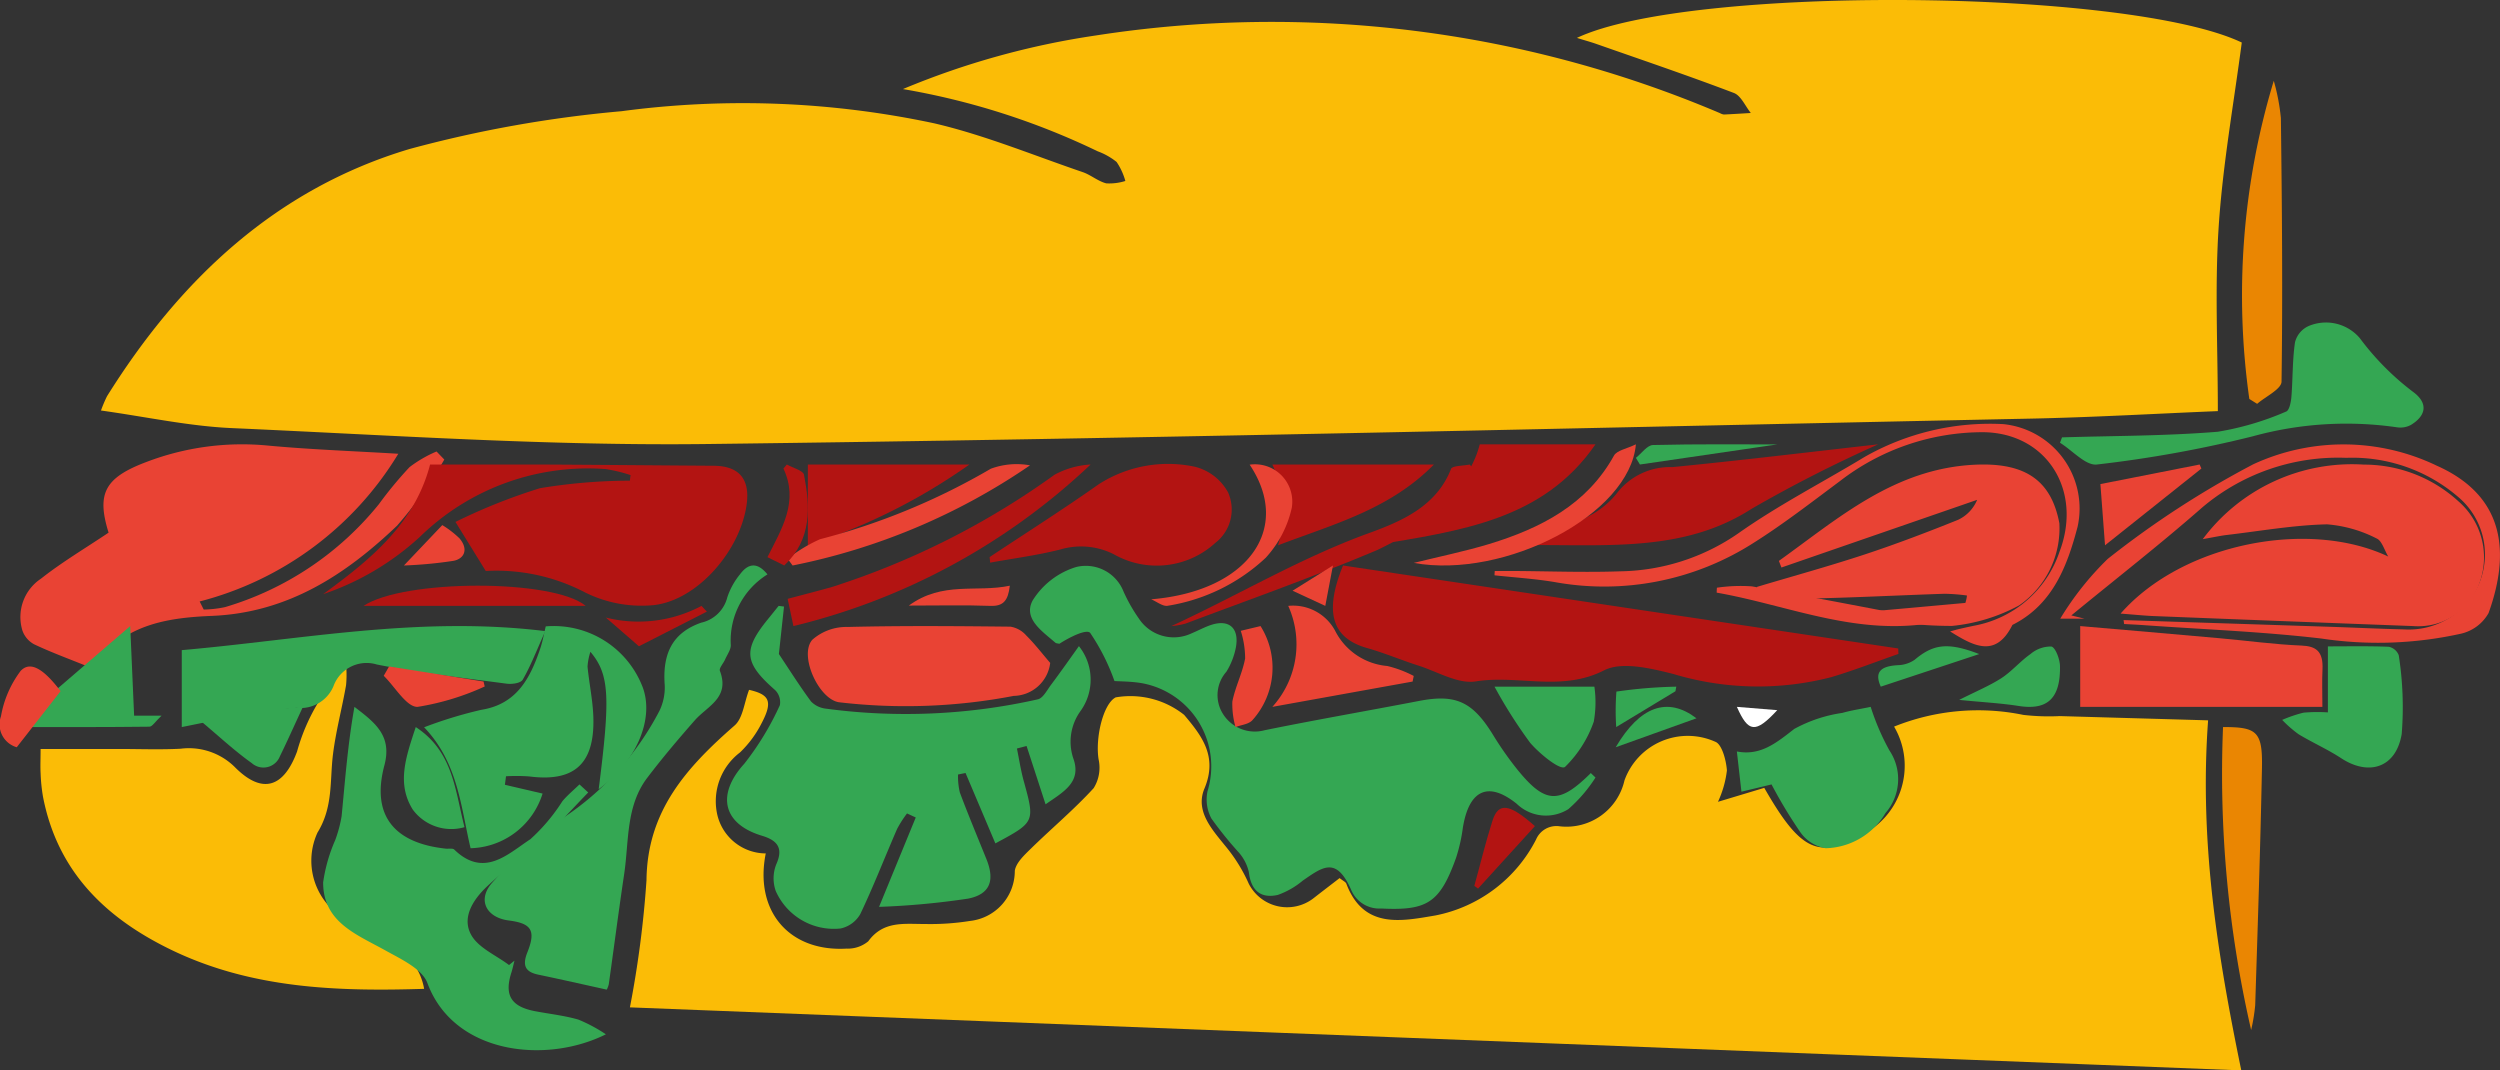 <svg xmlns="http://www.w3.org/2000/svg" xmlns:xlink="http://www.w3.org/1999/xlink" width="123.786" height="53" viewBox="0 0 123.786 53"><rect x="0" y="0" width="123.786" height="53" fill="#333333" stroke="none"/><defs><style>.a{fill:none;}.b{fill:#fbbc06;}.c{clip-path:url(#a);}.d{fill:#34a753;}.e{fill:#e94334;}.f{fill:#b31412;}.g{clip-path:url(#b);}.h{fill:#ea8602;}.i{fill:#fff;}</style><clipPath id="a"><path class="a" d="M0,0H79.785V18.843H0Z" transform="translate(0.19 0.157)"/></clipPath><clipPath id="b"><path class="a" d="M0,0H21.773V9.813H0Z" transform="translate(0.012 0.003)"/></clipPath></defs><path class="b" d="M39.713,4.408a39.759,39.759,0,0,1,9.555-2.653A56.788,56.788,0,0,1,80.159,5.6a.546.546,0,0,0,.2.07c.444-.019.888-.049,1.332-.075-.276-.34-.485-.858-.839-.992-2.251-.856-4.533-1.629-6.807-2.426-.3-.106-.615-.189-.964-.3C78.622-.75,100.389-.571,106,2.106c-.4,3.043-.943,6.062-1.142,9.1-.2,3.006-.043,6.034-.043,9.15-3.023.124-6.146.307-9.271.372-21.829.452-43.657.991-65.489,1.257-7.843.1-15.7-.438-23.541-.786C4.379,21.108,2.26,20.641,0,20.326a6.6,6.6,0,0,1,.3-.709C3.91,13.838,8.671,9.352,15.278,7.378a60.43,60.43,0,0,1,10.5-1.872,45.439,45.439,0,0,1,15.479.6c2.5.583,4.911,1.584,7.355,2.417.4.138.755.452,1.163.556a2.642,2.642,0,0,0,.946-.118,3.192,3.192,0,0,0-.433-.941,3.3,3.3,0,0,0-.934-.527,36.192,36.192,0,0,0-9.641-3.082" transform="translate(5)"/><g transform="translate(31 34)"><path class="a" d="M0,0H79.785V18.843H0Z" transform="translate(0.19 0.157)"/><g class="c"><path class="b" d="M79.785,18.843,0,15.722a51.485,51.485,0,0,0,.821-6.3C.857,5.969,2.835,3.82,5.184,1.764,5.6,1.4,5.657.629,5.9,0c1,.23,1.194.559.625,1.643A5.355,5.355,0,0,1,5.45,3.1a3.035,3.035,0,0,0-1.129,3.06A2.478,2.478,0,0,0,6.726,8.1c-.572,2.85,1.155,4.878,4,4.713a1.58,1.58,0,0,0,1.075-.362c.747-1.026,1.777-.852,2.8-.857a12.363,12.363,0,0,0,2.237-.151,2.487,2.487,0,0,0,2.219-2.48c.056-.4.479-.789.806-1.109,1.027-1.005,2.134-1.932,3.1-2.988a1.912,1.912,0,0,0,.245-1.415c-.175-1.068.226-2.767.847-3.078a4.278,4.278,0,0,1,3.386.865c.882,1.045,1.67,2.062,1.007,3.647-.468,1.118.367,2.019,1.058,2.875A7.965,7.965,0,0,1,30.642,9.6a2.132,2.132,0,0,0,3.179.739c.442-.345.888-.685,1.319-1.018.174.141.3.191.332.277.859,2.265,2.729,1.858,4.418,1.572a7.141,7.141,0,0,0,4.979-3.762,1.092,1.092,0,0,1,1.167-.651,2.946,2.946,0,0,0,3.209-2.273,3.33,3.33,0,0,1,4.494-1.914c.331.119.543.919.578,1.422a5.1,5.1,0,0,1-.443,1.552l2.293-.69c1.769,3.09,2.659,3.526,4.757,2.367a3.829,3.829,0,0,0,1.671-5.4,11.113,11.113,0,0,1,6.4-.58A10.987,10.987,0,0,0,70.8,1.3l7.343.21c-.439,6,.46,11.589,1.643,17.333" transform="translate(0.19 0.157)"/></g></g><path class="d" d="M4.181,5.718a10.485,10.485,0,0,0-1.2-2.379c-.184-.209-1.026.214-1.528.538-.066-.018-.148-.015-.2-.056C.614,3.263-.351,2.634.13,1.733A3.865,3.865,0,0,1,2.291.074,2.007,2.007,0,0,1,4.635,1.3a8.028,8.028,0,0,0,.748,1.316,2.067,2.067,0,0,0,2.627.739c.326-.134.638-.309.971-.416.884-.286,1.389.167,1.212,1.123a3.6,3.6,0,0,1-.47,1.2,1.744,1.744,0,0,0-.2,2.035,1.859,1.859,0,0,0,2.095.86c2.543-.519,5.1-.96,7.649-1.451,1.806-.348,2.64.03,3.644,1.655a16.644,16.644,0,0,0,1.175,1.687c1.416,1.763,2.1,1.8,3.682.23L28,10.5a7.247,7.247,0,0,1-1.344,1.564A2.085,2.085,0,0,1,24.1,11.8c-1.408-1.131-2.365-.7-2.669,1.194a8.279,8.279,0,0,1-.338,1.49c-.8,2.221-1.426,2.614-3.7,2.5a1.511,1.511,0,0,1-1.5-.945c-.738-1.643-1.4-1.113-2.383-.439a4.014,4.014,0,0,1-1.241.712c-.815.184-1.326-.186-1.434-1.136a2.216,2.216,0,0,0-.508-.978,18.393,18.393,0,0,1-1.343-1.667,1.987,1.987,0,0,1-.194-1.355A4.184,4.184,0,0,0,5.509,5.822c-.516-.083-1.043-.083-1.328-.1" transform="translate(51 28)"/><path class="b" d="M19,15.962c-4.312.136-8.554-.01-12.529-1.935C3.224,12.453.839,10.153.127,6.439A8.732,8.732,0,0,1,.01,5.276c-.019-.349,0-.7,0-1.191h3.86c1.024,0,2.049.041,3.07-.012a3.232,3.232,0,0,1,2.717.939c1.341,1.332,2.393.979,3.052-.8A9.653,9.653,0,0,1,15.143,0a5.346,5.346,0,0,1-.008.927c-.2,1.147-.507,2.28-.649,3.434-.161,1.3.017,2.587-.763,3.86a3.326,3.326,0,0,0,1.063,4.087,11.606,11.606,0,0,0,2.258,1.351A2.959,2.959,0,0,1,19,15.962" transform="translate(2 33)"/><path class="d" d="M2.82.033l-.254,2.35c.522.783,1.027,1.585,1.589,2.346a1.2,1.2,0,0,0,.713.356,29.758,29.758,0,0,0,10.511-.456c.256-.046.463-.454.66-.718.458-.612.9-1.239,1.383-1.918a2.663,2.663,0,0,1,.057,3.245,2.591,2.591,0,0,0-.316,2.368c.382,1.154-.55,1.629-1.392,2.219l-.941-2.888-.478.126c.11.531.19,1.07.333,1.591.563,2.049.57,2.047-1.4,3.106L11.808,8.274l-.371.075a3.449,3.449,0,0,0,.089.891c.415,1.107.873,2.2,1.315,3.295.417,1.035.21,1.731-.894,1.958a38.779,38.779,0,0,1-4.421.41l1.817-4.426-.432-.2a5.547,5.547,0,0,0-.49.764c-.61,1.4-1.163,2.832-1.821,4.212a1.481,1.481,0,0,1-.976.72,3.146,3.146,0,0,1-3.21-1.847,1.883,1.883,0,0,1,.026-1.339c.371-.827.01-1.184-.693-1.4C-.227,10.8-.533,9.337.853,7.816a14.14,14.14,0,0,0,1.762-2.9A.845.845,0,0,0,2.38,4.17C.843,2.823.77,2.19,2.04.637,2.213.426,2.382.212,2.554,0Z" transform="translate(36 30)"/><path class="e" d="M21,.754A20.567,20.567,0,0,1,18.659,4.03c-2.533,2.416-5.4,4.31-9.161,4.465-2.063.085-4.079.374-5.522,2.07A2.3,2.3,0,0,1,3.345,11c-.968-.392-1.832-.706-2.658-1.1A1.231,1.231,0,0,1,.113,9.23a2.278,2.278,0,0,1,.913-2.575c1.046-.826,2.209-1.514,3.35-2.281-.593-1.923-.215-2.714,1.875-3.5A13.262,13.262,0,0,1,12.222.058c2.127.2,4.266.275,6.5.41A16.24,16.24,0,0,1,8.886,7.781l.2.4a5.457,5.457,0,0,0,1.057-.12,15.409,15.409,0,0,0,7.62-5.1A19.347,19.347,0,0,1,19.28,1.128,6.166,6.166,0,0,1,20.615.355l.385.4" transform="translate(1 22)"/><path class="f" d="M8.052,5.272l-1.5-2.429a28.753,28.753,0,0,1,4.179-1.669A27.557,27.557,0,0,1,15.187.8q.017-.138.034-.276A7.629,7.629,0,0,0,14,.227,11.905,11.905,0,0,0,4.795,3.578,13.423,13.423,0,0,1,0,6.42C2.326,4.722,4.536,2.936,5.295,0,7.054,0,8.884,0,10.714,0c2.875.015,5.751.042,8.626.062,1.244.009,1.8.647,1.632,1.9-.3,2.268-2.409,4.751-4.6,5a6.279,6.279,0,0,1-3.406-.63A9.471,9.471,0,0,0,8.052,5.272" transform="translate(16 23)"/><path class="f" d="M.5,0,27.991,4.109q0,.135.009.27c-1.109.387-2.205.816-3.33,1.151a14.5,14.5,0,0,1-7.818-.159c-1.11-.277-2.541-.63-3.428-.179-2.112,1.076-4.253.211-6.35.547-.877.141-1.886-.476-2.825-.777-.861-.275-1.7-.632-2.565-.876C-.02,3.6-.463,2.355.5,0" transform="translate(66 28)"/><path class="e" d="M0,7.382C3.053,3.9,9.311,2.685,13.253,4.557c-.188-.309-.316-.788-.576-.895a6.5,6.5,0,0,0-2.458-.7c-1.645.038-3.286.329-4.928.523-.343.04-.683.116-1.222.21A9.215,9.215,0,0,1,12.047.005,6.919,6.919,0,0,1,16.72,1.816,3.677,3.677,0,0,1,17.8,5.78,3.218,3.218,0,0,1,14.5,8q-6.478-.243-12.956-.5C1.082,7.476.621,7.428,0,7.382" transform="translate(105 23)"/><path class="d" d="M13.127,4.236c-.761.784-1.488,1.6-2.291,2.342-.877.807-1.861,1.5-2.727,2.32-.678.641-1.263,1.534-.774,2.4.36.639,1.228,1,1.87,1.486l.268-.218c-.049.193-.088.39-.149.579C8.96,14.275,9.3,14.842,10.5,15.07c.715.136,1.447.214,2.142.416A7.709,7.709,0,0,1,14,16.213c-2.986,1.491-7.533.981-8.837-2.537-.259-.7-1.3-1.182-2.072-1.611C1.66,11.266,0,10.67,0,8.693a7.994,7.994,0,0,1,.6-2.1A6.561,6.561,0,0,0,.915,5.413c.174-1.8.311-3.605.635-5.413C2.58.788,3.424,1.428,3.032,2.9,2.378,5.362,3.5,6.741,6.067,7.02c.144.016.346-.031.426.047,1.476,1.429,2.656.213,3.768-.514a9.123,9.123,0,0,0,1.588-1.885c.254-.3.56-.553.843-.828l.435.4" transform="translate(16 35)"/><path class="e" d="M1.08,4.773C4.047,2.649,6.814.181,10.834.008c2.417-.1,3.728.748,4.134,2.9a4.642,4.642,0,0,1-1.991,4.067A8.767,8.767,0,0,1,9.653,7.992a19.577,19.577,0,0,1-4.966-.634Q7.5,7.11,10.314,6.853a1.727,1.727,0,0,0,.079-.367A9.5,9.5,0,0,0,9.284,6.4c-2.323.077-4.646.2-6.969.242A16.328,16.328,0,0,1,0,6.358q0-.148,0-.3c1.774-.53,3.561-1.022,5.317-1.6,1.567-.517,3.111-1.106,4.64-1.721a1.891,1.891,0,0,0,.94-.988L1.207,5.1,1.08,4.773" transform="translate(87 23)"/><path class="d" d="M14,.442a3.846,3.846,0,0,0-1.816,3.476c.019.233-.172.488-.277.727-.085.2-.312.437-.262.571.507,1.339-.62,1.741-1.243,2.451-.812.924-1.609,1.866-2.355,2.847-1.061,1.4-.9,3.135-1.14,4.756-.271,1.82-.508,3.646-.764,5.469a1.133,1.133,0,0,1-.1.262c-1.146-.252-2.27-.508-3.4-.744C2,20.12,1.856,19.8,2.114,19.15c.432-1.083.2-1.43-.926-1.574-1.092-.139-1.57-1-.834-1.85a22.515,22.515,0,0,1,3.484-3.2A14.214,14.214,0,0,0,8.661,7.179a2.669,2.669,0,0,0,.253-1.248c-.121-1.578.392-2.607,1.807-3.1a1.711,1.711,0,0,0,1.292-1.259A3.576,3.576,0,0,1,12.644.433C13.039-.1,13.493-.19,14,.442" transform="translate(24 28)"/><path class="d" d="M8.643,8.08C9.227,3.5,9.18,2.4,8.234,1.274a3,3,0,0,0-.143.732c.083.854.269,1.7.29,2.558.055,2.279-.967,3.169-3.184,2.88a8.9,8.9,0,0,0-1.142-.007L4,7.858l1.865.435A3.84,3.84,0,0,1,2.3,11C1.821,8.969,1.685,6.771,0,5.011a21.192,21.192,0,0,1,2.833-.865c1.75-.278,2.423-1.558,2.924-3.056.117-.351.179-.721.265-1.075a4.712,4.712,0,0,1,4.817,3.057c.556,1.581-.365,3.682-2.2,5.009" transform="translate(21 31)"/><path class="d" d="M18,.249c-.436.968-.721,1.719-1.114,2.4-.108.186-.55.239-.821.2-2.139-.284-4.286-.527-6.4-.945A1.745,1.745,0,0,0,7.51,2.982,1.767,1.767,0,0,1,5.683,4.047a35.119,35.119,0,0,0-4,.623C1.145,4.762.606,4.881,0,5V1.191C5.92.674,11.768-.515,18,.249" transform="translate(9 31)"/><path class="f" d="M0,4.584C1.806,3.384,3.643,2.22,5.41.973A6.351,6.351,0,0,1,10.154.109,2.584,2.584,0,0,1,11.81,1.387a2.087,2.087,0,0,1-.635,2.495,4.3,4.3,0,0,1-5.024.563,3.6,3.6,0,0,0-2.645-.239c-1.138.289-2.317.441-3.479.653L0,4.584" transform="translate(49 23)"/><path class="e" d="M0,4V0C2.207.191,4.546.39,6.885.6,8.243.719,9.6.91,10.959.965c.727.03,1.079.29,1.038,1.178-.028.6-.005,1.2-.005,1.856Z" transform="translate(103 31)"/><path class="e" d="M12,1.824a1.855,1.855,0,0,1-1.808,1.633,28.283,28.283,0,0,1-8.664.313C.526,3.6-.449,1.444.221.678A2.544,2.544,0,0,1,1.965.044C4.653-.023,7.344,0,10.033.029a1.32,1.32,0,0,1,.778.433c.416.412.78.886,1.189,1.362" transform="translate(40 31)"/><path class="f" d="M17,0a67.817,67.817,0,0,0-6.27,3.193C7.52,5.261,3.911,4.988,0,4.988c1.069-.57,1.912-.976,2.7-1.452A4.186,4.186,0,0,0,4.035,2.453,3.313,3.313,0,0,1,6.8,1.129C10.173.8,13.532.39,17,0" transform="translate(76 22)"/><path class="d" d="M.1,5.656c2.571-.079,5.149-.068,7.709-.278a14.294,14.294,0,0,0,3.387-1c.157-.054.24-.465.261-.718.072-.9.048-1.815.178-2.707a1.194,1.194,0,0,1,.679-.811,2.2,2.2,0,0,1,2.53.6,13.231,13.231,0,0,0,2.689,2.7c.7.544.587,1.147-.161,1.6a1.091,1.091,0,0,1-.678.117,17.449,17.449,0,0,0-7.143.443A59.834,59.834,0,0,1,1.824,7C1.27,7.064.611,6.3,0,5.923Z" transform="translate(102 16)"/><path class="d" d="M6.626,0a11.964,11.964,0,0,0,.927,2.156,2.559,2.559,0,0,1-.192,3.1A3.547,3.547,0,0,1,4.4,7a1.913,1.913,0,0,1-1.261-.8A23.3,23.3,0,0,1,1.717,3.84L.226,4.2C.149,3.527.079,2.907,0,2.208c1.169.229,1.959-.427,2.841-1.115A7.019,7.019,0,0,1,5.217.3c.46-.131.938-.2,1.409-.3" transform="translate(86 35)"/><g transform="translate(102 22)"><path class="a" d="M0,0H21.773V9.813H0Z" transform="translate(0.012 0.003)"/><g class="g"><path class="e" d="M3.136,8.7q5.109.166,10.218.332c1.221.04,2.441.1,3.663.129a3.8,3.8,0,0,0,3.726-2.28A3.723,3.723,0,0,0,19.7,2.6,8.045,8.045,0,0,0,14.159.666,10.405,10.405,0,0,0,7.036,3.119C4.965,4.936,2.783,6.635.548,8.469L1.2,8.63H0A14.865,14.865,0,0,1,2.348,5.673,46.042,46.042,0,0,1,9.556.986a10.646,10.646,0,0,1,9.083.067c3.32,1.474,3.677,4.218,2.569,7.3a2.11,2.11,0,0,1-1.341,1.015,18.909,18.909,0,0,1-6.936.246c-2.92-.343-5.87-.454-8.807-.664-.32-.023-.641-.037-.962-.055l-.027-.2" transform="translate(0.012 0.003)"/></g></g><path class="h" d="M1.464,15A56.539,56.539,0,0,1,.072,0C1.758-.005,2.031.228,2,2.007,1.923,5.93,1.79,9.851,1.665,13.773A9.206,9.206,0,0,1,1.464,15" transform="translate(110 36)"/><path class="d" d="M2.264,3.274V.005c1.026,0,2.021-.021,3.014.02a.671.671,0,0,1,.494.419,16.611,16.611,0,0,1,.147,3.9c-.282,1.679-1.631,2.092-2.995,1.2C2.248,5.1,1.5,4.772.809,4.353A6.039,6.039,0,0,1,0,3.646a6.6,6.6,0,0,1,1.054-.358,7.72,7.72,0,0,1,1.211-.014" transform="translate(113 32)"/><path class="e" d="M.012,7.272c.3,0,.6,0,.9,0,1.766.01,3.535.079,5.3.017a10.547,10.547,0,0,0,5.886-1.9c1.988-1.4,4.16-2.512,6.239-3.771A12.562,12.562,0,0,1,25.189,0a4.2,4.2,0,0,1,3.682,5.082C28.36,7.027,27.644,8.9,25.726,9.9c-.032.017-.077.031-.091.059-.829,1.646-1.935,1.017-3.077.306.175-.047.347-.1.52-.137.211-.05.423-.094.634-.14a5.522,5.522,0,0,0,4.265-3.671C29.136,3.267,27.321.4,24.145.4a11.585,11.585,0,0,0-7.053,2.43c-1.4,1.042-2.788,2.119-4.26,3.047A13.714,13.714,0,0,1,2.967,7.819C1.986,7.656.99,7.594,0,7.486c0-.071.008-.143.012-.214" transform="translate(74 21)"/><path class="h" d="M.374,15.754A36.627,36.627,0,0,1,1.585,0a10.412,10.412,0,0,1,.352,1.845c.054,4.351.094,8.7.032,13.051-.006.372-.787.736-1.208,1.1Z" transform="translate(111 4)"/><path class="f" d="M5.27,0H11C8.412,3.753,4.338,4.281,0,5,2.183,3.524,4.585,2.645,5.27,0" transform="translate(68 22)"/><path class="f" d="M.286,8,0,6.651c.723-.192,1.434-.374,2.141-.57A39.268,39.268,0,0,0,13.217.505,4.24,4.24,0,0,1,15,0,32.485,32.485,0,0,1,.286,8" transform="translate(39 23)"/><path class="f" d="M8,0C5.8,2.236,3.007,2.958.283,4A9.737,9.737,0,0,0,.611,1.9,8.407,8.407,0,0,0,0,0Z" transform="translate(63 23)"/><path class="f" d="M0,4V0H8A29.434,29.434,0,0,1,0,4" transform="translate(40 23)"/><path class="e" d="M6.944,3.747,0,5A4.621,4.621,0,0,0,.786,0,2.363,2.363,0,0,1,3.1,1.216a3.2,3.2,0,0,0,2.589,1.76A5.663,5.663,0,0,1,7,3.469Z" transform="translate(63 30)"/><path class="d" d="M0,4.685,5.447,0c.071,1.622.131,3.007.194,4.435H7c-.311.291-.456.545-.6.546C4.319,5.007,2.241,5,.163,5L0,4.685" transform="translate(1 31)"/><path class="f" d="M0,8C3.292,6.481,6.382,4.628,9.79,3.394,11.429,2.8,13.133,2.053,13.847.217c.063-.161.6-.149.923-.217L15,.256A8.408,8.408,0,0,1,13.66,2a16.03,16.03,0,0,1-3.474,2.238C7.07,5.553,3.872,6.683.7,7.877A3.748,3.748,0,0,1,0,8" transform="translate(58 23)"/><path class="e" d="M0,4.669A7.5,7.5,0,0,1,1.6,3.7,33.26,33.26,0,0,0,10.061.208,3.692,3.692,0,0,1,12,.041,31.755,31.755,0,0,1,.246,5Z" transform="translate(39 23)"/><path class="d" d="M4.945,0a5.461,5.461,0,0,1-.03,1.732A5.814,5.814,0,0,1,3.491,3.974c-.236.181-1.246-.637-1.725-1.194A23.874,23.874,0,0,1,0,0Z" transform="translate(74 34)"/><path class="e" d="M11,0C10.7,3.478,4.509,6.684,0,5.873,1.3,5.551,2.531,5.3,3.724,4.94,6.3,4.156,8.58,2.977,9.916.557,10.058.3,10.551.22,11,0" transform="translate(70 22)"/><path class="d" d="M5,0c-.46.99-.787,1.727-1.144,2.454a.873.873,0,0,1-1.389.332C1.589,2.159.817,1.435,0,.752L.159.4,5,0" transform="translate(10 35)"/><path class="d" d="M3,4.957A2.368,2.368,0,0,1,.438,4.086C-.368,2.8.094,1.489.586,0,2.438,1.209,2.529,3.124,3,4.957" transform="translate(20 36)"/><path class="e" d="M0,6.674C4.753,6.282,7.014,3.2,4.876.008A1.849,1.849,0,0,1,6.962,2.142,5.384,5.384,0,0,1,5.67,4.62,9.219,9.219,0,0,1,.829,6.992c-.235.055-.551-.2-.829-.319" transform="translate(57 23)"/><path class="e" d="M11,1.785C7.056,2.575,3.631.981,0,.344,0,.264.008.184.011.1A8.084,8.084,0,0,1,1.742.033C4.669.547,7.582,1.118,10.5,1.671c.169.032.334.076.5.114" transform="translate(85 29)"/><path class="d" d="M0,2.659c.858-.435,1.507-.7,2.1-1.082.511-.332.932-.837,1.435-1.19A1.556,1.556,0,0,1,4.571.012c.2.041.422.624.428.968.027,1.618-.633,2.2-2.056,1.974-.88-.138-1.772-.182-2.943-.3" transform="translate(97 32)"/><path class="f" d="M11,1H0C1.99-.326,9.4-.341,11,1" transform="translate(18 29)"/><path class="e" d="M.229,4C.148,2.93.08,2.023,0,.969L4.914,0,5,.2.229,4" transform="translate(104 23)"/><path class="e" d="M.436.234,1.415,0a3.88,3.88,0,0,1-.389,4.644c-.19.224-.562.243-.85.356A4.138,4.138,0,0,1,.019,3.737c.144-.728.495-1.4.633-2.132A4.531,4.531,0,0,0,.436.234" transform="translate(61 31)"/><path class="e" d="M3,1.222.829,4A1.179,1.179,0,0,1,.048,2.468,5.224,5.224,0,0,1,1.02.222C1.508-.3,2.176.137,3,1.222" transform="translate(0 33)"/><path class="f" d="M.832,5,0,4.587C.706,3.182,1.563,1.831.791.2L.961,0c.295.167.809.3.849.507C2.118,2.107,2.209,3.7.832,5" transform="translate(38 23)"/><path class="e" d="M.264,0,4.942.744,5,.991A12.787,12.787,0,0,1,1.679,2C1.133,2.02.56,1.007,0,.462Z" transform="translate(19 33)"/><path class="d" d="M.125,2C-.192,1.29.093.981.989.935A1.527,1.527,0,0,0,1.8.671C2.729-.111,3.444-.214,5,.386L.125,2" transform="translate(93 32)"/><path class="f" d="M3,.905.184,4,0,3.864C.3,2.786.557,1.7.9.633c.288-.9.817-.869,2.1.272" transform="translate(73 40)"/><path class="e" d="M0,.985C1.678-.24,3.359.351,5,0c-.082.742-.323,1.022-.956,1C2.771.953,1.5.985,0,.985" transform="translate(45 29)"/><path class="f" d="M5,.284,1.636,2,0,.579A6.644,6.644,0,0,0,4.734,0L5,.284" transform="translate(30 30)"/><path class="e" d="M0,2,1.9,0A4.883,4.883,0,0,1,2.75.655c.448.524.258,1-.283,1.112A21.25,21.25,0,0,1,0,2" transform="translate(20 26)"/><path class="d" d="M7,.005.2,1,0,.671C.282.449.56.042.847.035,3.03-.019,5.215.005,7,.005" transform="translate(81 22)"/><path class="d" d="M2.958.227.026,2A12.346,12.346,0,0,1,.036.243,24.038,24.038,0,0,1,3,0L2.958.227" transform="translate(80 34)"/><path class="e" d="M0,1.249,2,0,1.621,2,0,1.249" transform="translate(64 28)"/><path class="d" d="M0,2C1.2-.038,2.57-.523,4,.566L0,2" transform="translate(80 35)"/><path class="i" d="M2,.163C.918,1.331.568,1.277,0,0L2,.163" transform="translate(86 35)"/></svg>